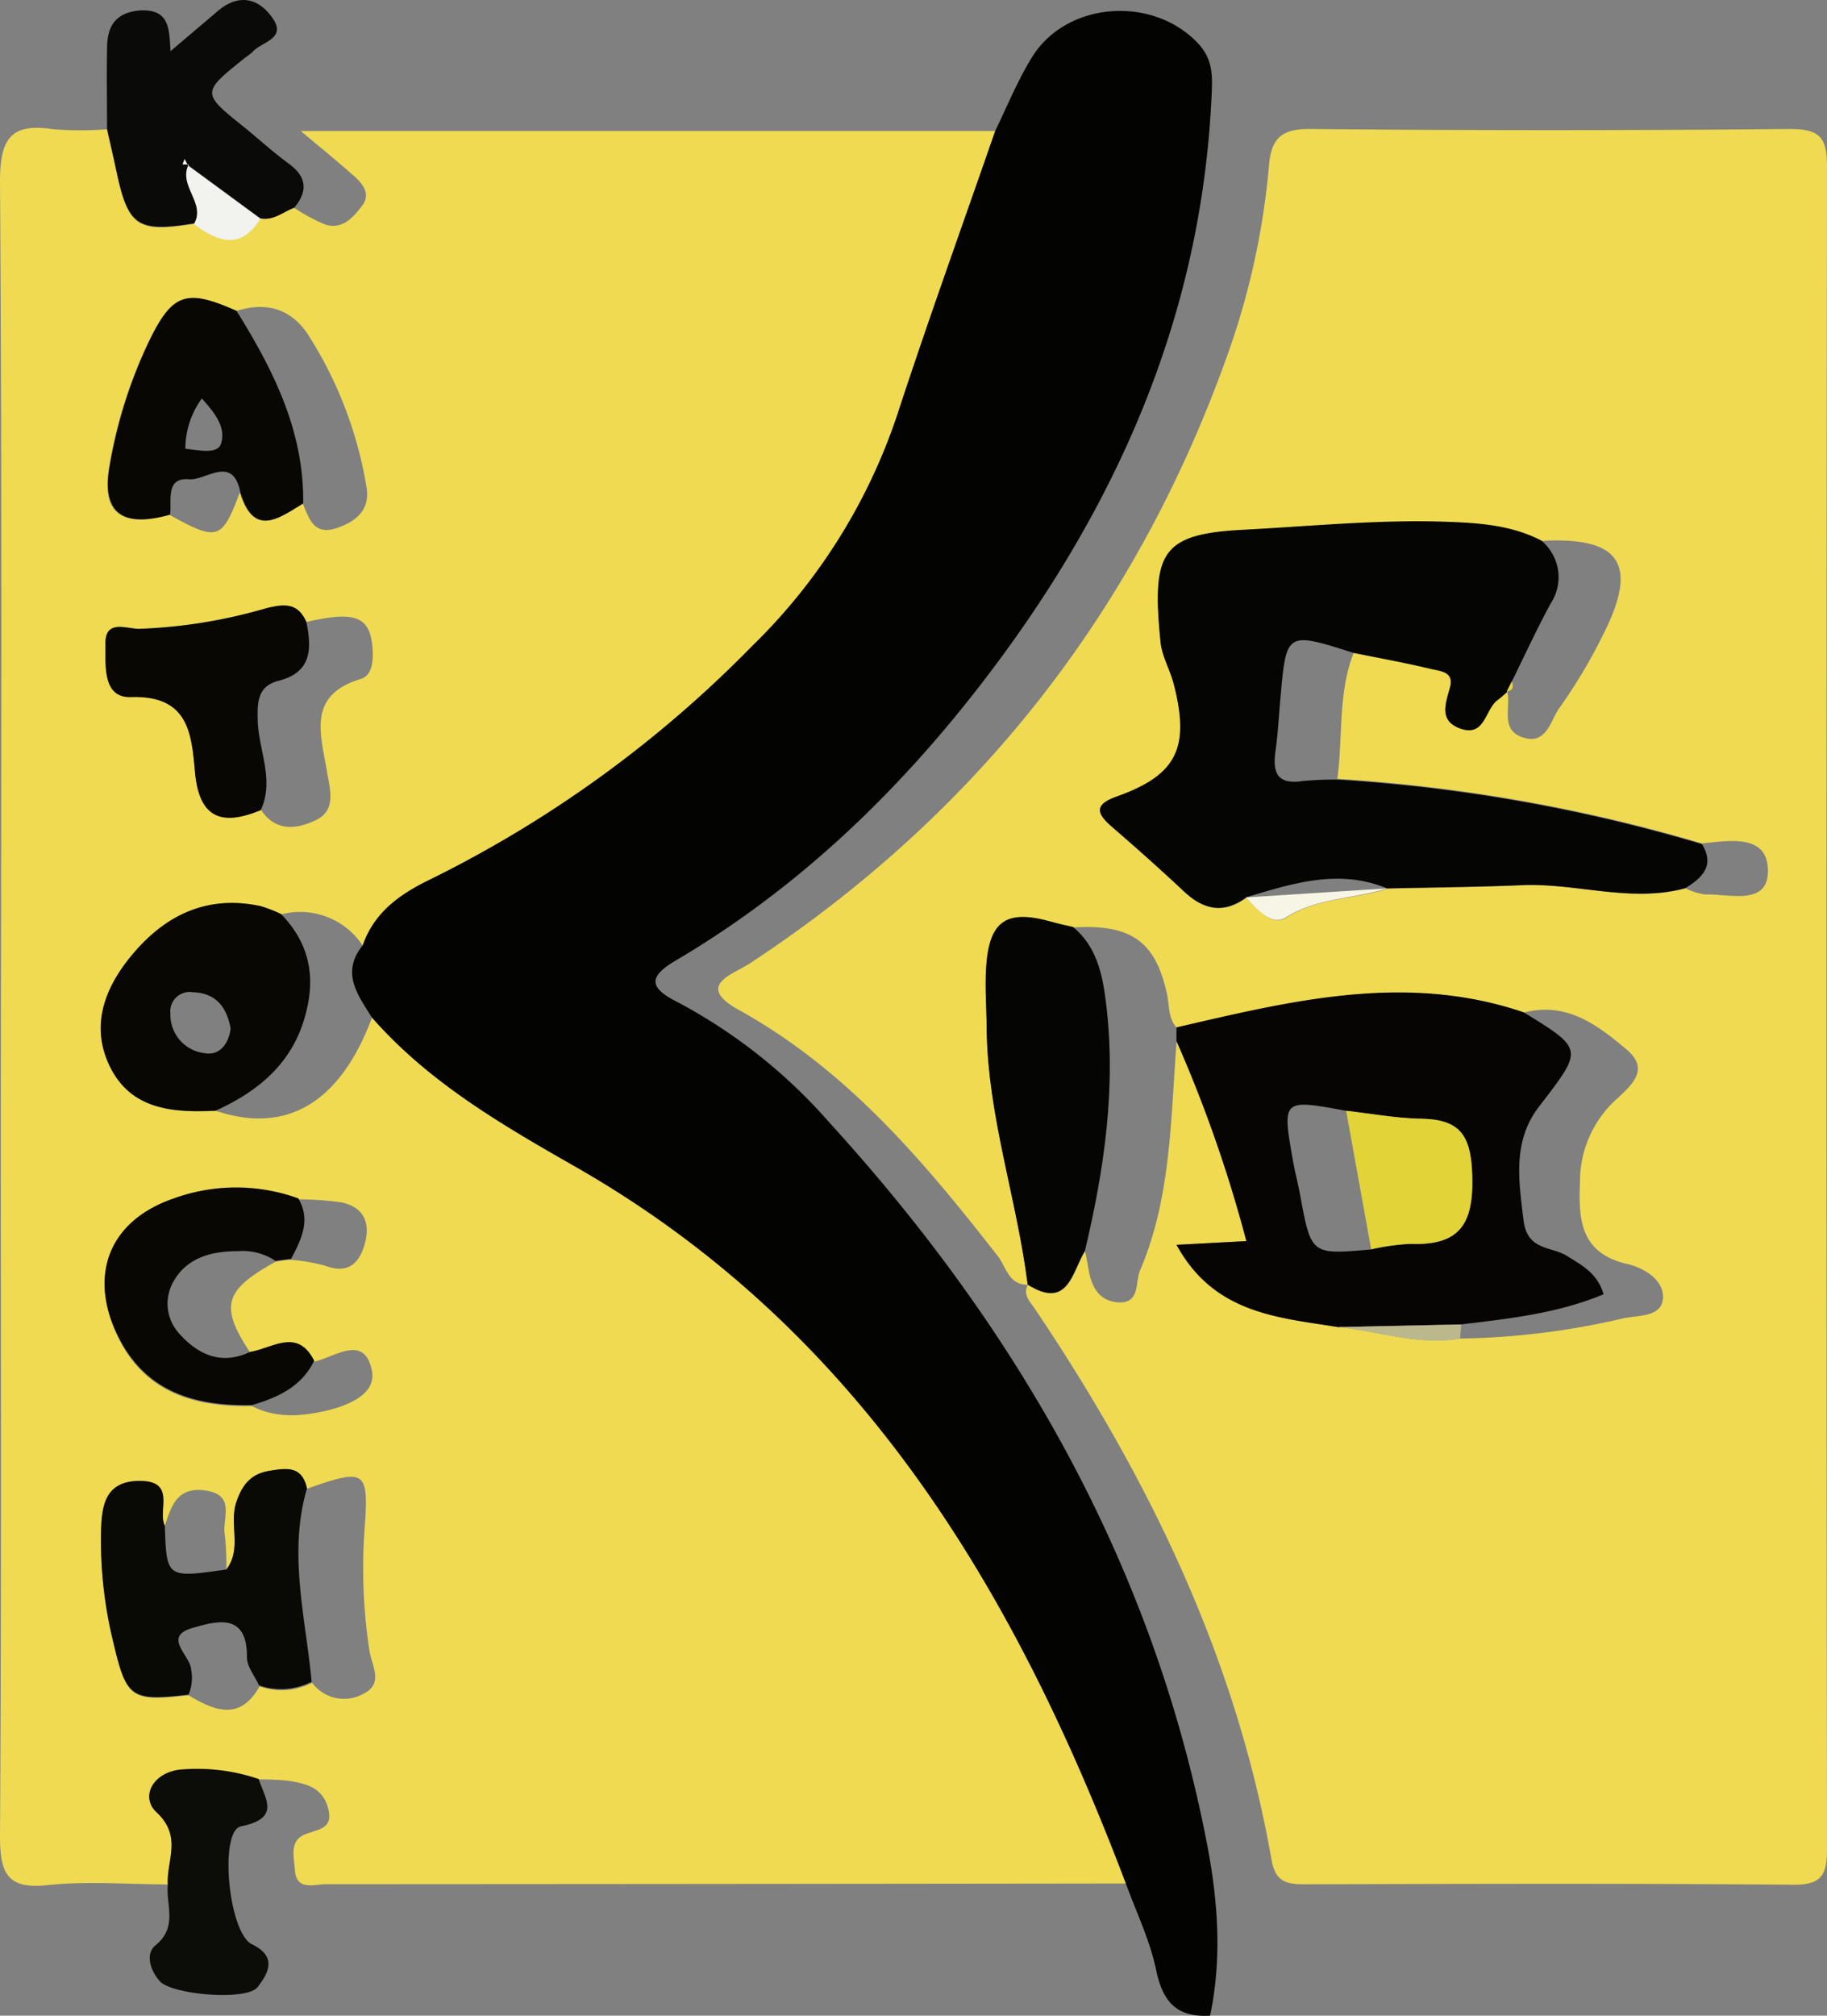 <svg xmlns="http://www.w3.org/2000/svg" viewBox="0 0 205.97 227.19"><rect x="0" y="0" width="205.97" height="227.19" fill="#808080" stroke="none"/><defs><style>.cls-1{fill:#efda52;}.cls-2{fill:#030302;}.cls-3{fill:#0a0a09;}.cls-4{fill:#0c0c08;}.cls-5{fill:#090905;}.cls-6{fill:#080704;}.cls-7{fill:#f2f2ef;}.cls-8{fill:#050503;}.cls-9{fill:#060503;}.cls-10{fill:#f7f5e6;}.cls-11{fill:#bcb88e;}.cls-12{fill:#e6d736;}.cls-13{fill:#e2d338;}</style></defs><g id="Calque_2" data-name="Calque 2"><g id="Calque_1-2" data-name="Calque 1"><path class="cls-1" d="M18.92,212.39c-4.51,0-9.06-.39-13.52.08C.68,213,0,211,0,206.87c.18-27.06.09-54.12.09-81.18C.13,90.61.24,55.54,0,20.46c0-4.91,1.26-6.62,6.05-5.89a38.75,38.75,0,0,0,6,0c.36,1.6.73,3.19,1.07,4.79,1.32,6.19,2.38,6.91,8.73,5.87,2.68,2,5.28,2.95,7.5-.62,1.48.28,2.55-.74,3.81-1.19a20,20,0,0,0,3.52,1.89c1.93.61,3.14-.82,4.15-2.13s.05-2.51-1-3.41c-1.62-1.44-3.3-2.81-5.92-5h78.28c-3.71,10.7-7.57,21.35-11.08,32.11a65.29,65.29,0,0,1-16.36,26A133.08,133.08,0,0,1,48.47,99.14c-3.43,1.66-6.29,3.68-7.6,7.41a8.44,8.44,0,0,0-9.15-3.49,16.6,16.6,0,0,0-2.3-.9c-6-1.3-10.76,1-14.52,5.51-3,3.64-4.7,7.88-2.54,12.45,2.37,5,7.15,5.32,12,5.09,8,2.66,14-.94,17.58-10.52,6.39,7.3,14.62,12.08,22.9,16.81,32,18.25,49.53,47.61,62.1,80.79q-45.09.06-90.19.08c-1.31,0-3.35.79-3.5-1.59-.09-1.38-.66-3.28,1.08-4,1.55-.65,3.38-.59,2.61-3.14-.66-2.19-2.44-2.58-4.25-2.9a26.93,26.93,0,0,0-3.49-.18,21.58,21.58,0,0,0-8.84-1.07c-3.15.35-4.51,3.09-2.7,4.79C20.6,207,18.76,209.67,18.92,212.39ZM34.52,70.11c-1-2.18-2.48-2-4.54-1.54a58.49,58.49,0,0,1-14.3,2.29c-1.41,0-3.84-1.11-3.79,1.68,0,2.34-.39,6.14,2.87,6C21.3,78.36,21.59,82.74,22,87c.48,5.26,3.09,6.08,7.42,4.28,1.67,2.5,4.05,2.19,6.2,1.15,2.32-1.11,1.58-3.46,1.26-5.37-.7-4.26-2.34-8.7,3.81-10.54,1.16-.35,1.37-1.75,1.33-3C41.86,69.52,40.28,68.78,34.52,70.11ZM32.81,142a20,20,0,0,1,3.84.66c2.47.92,3.76-.11,4.43-2.32.73-2.43,0-4.28-2.61-4.82a35.38,35.38,0,0,0-4.85-.34,20.61,20.61,0,0,0-14.17.05c-7,2.47-9.46,8.39-6.3,15.16,3,6.53,8.68,8.22,15.26,8.09,2.63,1.38,5.49,1.16,8.16.57,2.49-.56,6-1.85,5.33-4.69-.89-4-4.14-1.41-6.48-.88-1.91-3.82-4.71-1.44-7.23-1.05-3.43-5.19-2.94-7,2.84-10.2C31.63,142.1,32.22,142,32.81,142Zm1.35-85.19c.71,1.72,1.26,3.59,3.86,2.69,2.34-.81,3.79-2.2,3.26-4.82A45.47,45.47,0,0,0,34.6,37.52c-2-2.85-4.74-3.48-8-2.46-5.63-2.5-7.17-2-9.77,3.28a53.21,53.21,0,0,0-4.5,14.1c-1,5.35,1.33,7.13,6.79,5.59,5.39,3,5.9,2.85,7.91-2.51C28.61,60.65,31.44,58.41,34.16,56.77ZM25.51,176.91a26.83,26.83,0,0,0-.17-3.92c-.33-1.8,1.34-4.5-2.22-5-3.15-.42-3.81,1.74-4.54,4-.88-1.71,1.34-5.08-2.85-5-3.79,0-4.23,2.63-4.33,5.37a48.19,48.19,0,0,0,1.38,12.82c1.49,6.31,2,6.63,8.48,5.9,2.93,1.75,5.78,2.93,8-1a7.56,7.56,0,0,0,5.93-.41A4.47,4.47,0,0,0,41,190.89c2.3-1.16.89-3.17.64-4.89a61.6,61.6,0,0,1-.55-13.5c.51-6.81.17-7.05-6.45-4.71-.55-2.53-2.29-2.32-4.25-2s-3,1.57-3.7,3.49C25.79,171.78,27.32,174.59,25.51,176.91Z"/><path class="cls-1" d="M115.86,144.81c-2.16,0-2.42-2-3.36-3.22-8.36-10.71-17-21-29.21-27.76-5-2.77-.64-4,1.24-5.24q38.14-25.08,53.64-68a85.38,85.38,0,0,0,4.89-21.93c.25-3,1.35-4.15,4.61-4.12q27.08.26,54.16,0c3.36,0,4.15,1,4.14,4.25q-.12,94.77,0,189.55c0,2.87-.5,4.12-3.79,4.09-18.39-.16-36.77-.1-55.16-.05-2.1,0-3.25-.34-3.68-2.8-4-22.8-13.89-43.07-26.69-62.09-.53-.79-1.37-1.54-.78-2.68,4.58,2.87,5-1.4,6.46-3.79.13.65.26,1.3.37,1.95.33,1.93,1.06,3.61,3.27,3.81,2.61.24,2-2.33,2.54-3.55,3.54-8.26,3.46-17.15,4.14-25.9a151.36,151.36,0,0,1,7.88,22.55l-7.87.42c4.27,7.74,11.41,8.18,18.22,9.27,4.57.49,9,2.08,13.73,1.3a85.42,85.42,0,0,0,18.31-2.26c1.64-.38,4.36-.1,4.55-2.22s-2.18-3.5-4-3.92c-5.86-1.33-5.45-5.85-5.33-10a12.5,12.5,0,0,1,4.29-8.75c1.41-1.35,3.61-3.16,1-5.38-3.34-2.83-6.81-5.46-11.65-4.21-13.27-4.51-26.21-1.28-39.15,1.69-.94-1.09-.79-2.47-1.06-3.74-1.29-6-4.07-7.93-10.56-7.55-.8-.19-1.61-.36-2.41-.58-5.1-1.45-7-.15-7.4,5.12-.15,2.31,0,4.64.06,7C111.36,125.84,114.65,135.16,115.86,144.81Zm34.9-57c.66-4.75.05-9.66,1.86-14.26,2.93.59,5.87,1.12,8.78,1.82,1,.24,2.57.25,2.07,2.07s-1.3,3.75,1.16,4.63c2.8,1,2.77-2.13,4.18-3.19.39-.29.74-.62,1.11-.93.46,1.79-.87,4.33,1.8,5.18s3.09-2,4.11-3.38a59.39,59.39,0,0,0,4.87-8.16c4.08-8,2-11.12-6.92-10.62-3.35-1.73-7-2-10.66-2.11-7.67-.27-15.29.5-22.94.9-9.24.49-10.35,2.53-9.32,12.64.16,1.61,1.08,3.14,1.49,4.74,1.86,7.22.34,10.28-6.45,12.69-2.54.9-2.27,1.88-.53,3.39,2.77,2.39,5.51,4.83,8.17,7.33,2.2,2.07,4.45,2.5,7,.63,1.22,1.39,2.89,3.28,4.51,2.23,3.55-2.29,7.62-2,11.35-3.25,5.07-.11,10.16-.15,15.2-.37,6.18-.26,12.28,2,18.43.34a7.33,7.33,0,0,0,2.21.69c2.74-.09,7.15,1.35,7.07-2.76s-4.36-3.29-7.44-3A184.18,184.18,0,0,0,150.76,87.78Z"/><path class="cls-2" d="M126.91,212.25c-12.57-33.18-30.11-62.53-62.1-80.79-8.28-4.72-16.51-9.5-22.9-16.8-1.6-2.55-3.51-5.06-1-8.13,1.31-3.72,4.17-5.75,7.6-7.41A133,133,0,0,0,84.77,72.84a65.18,65.18,0,0,0,16.36-26c3.52-10.76,7.37-21.41,11.08-32.11,1.31-2.69,2.44-5.49,4-8.06C120,.19,129.82-.59,135,4.82c1.82,1.89,1.68,3.86,1.59,6-1.15,25.1-10.94,46.85-26.09,66.42-9.58,12.38-20.8,23.07-34.37,31.05-3.18,1.87-2.8,3.12.16,4.61a60.17,60.17,0,0,1,17.2,13.61c21.32,23.37,36.55,50,42.59,81.35,1.23,6.38,1.71,12.88.34,19.33-3.81.22-5.34-1.62-6.07-5.1S128.09,215.52,126.91,212.25Z"/><path class="cls-3" d="M33.17,23.42c-1.25.45-2.32,1.48-3.81,1.19l-8.17-6-.38-.72c-.07.2-.14.4-.22.59h.69c-1.24,2.36,2,4.33.59,6.7-6.35,1-7.41.32-8.73-5.87-.34-1.6-.71-3.19-1.07-4.79,0-3-.06-6,0-9,0-2.4.78-4.06,3.65-4.34C19,1,19.09,3,19.22,5.77l5.35-4.54C26.8-.66,29-.3,30.59,1.85c1.93,2.53-1.09,2.82-2.12,4a5.83,5.83,0,0,1-.78.61c-5,4-5,4-.17,7.87,1.68,1.36,3.27,2.83,5,4.09C34.6,19.93,34.73,21.53,33.17,23.42Z"/><path class="cls-4" d="M18.92,212.39c-.16-2.71,1.68-5.38-1.29-8.15-1.81-1.69-.45-4.44,2.7-4.79a21.58,21.58,0,0,1,8.84,1.07c.71,2.24,2.53,4.41-2,5.33-2.5.51-1.42,12,1.23,13.29,2.88,1.39,1.87,3.25.64,4.83s-9.62.86-11-.64c-1.12-1.22-1.67-3.12-.52-4.06C20.09,217.18,18.68,214.7,18.92,212.39Z"/><path class="cls-5" d="M21.26,191c-6.45.74-7,.42-8.48-5.9a48.1,48.1,0,0,1-1.38-12.82c.1-2.74.55-5.35,4.33-5.37,4.2,0,2,3.33,2.85,5.05.2,5.91.2,5.91,6.93,4.94,1.81-2.32.28-5.12,1.14-7.63.66-1.92,1.61-3.14,3.7-3.49s3.7-.54,4.25,2c-2.13,7.31-.14,14.52.53,21.77a7.56,7.56,0,0,1-5.93.41c-.48-1.06-1.37-2.12-1.36-3.17.05-5.06-3.42-4.08-6.08-3.32-3.55,1-.25,3.14-.21,4.73A4.82,4.82,0,0,1,21.26,191Z"/><path class="cls-6" d="M24.33,125.18c-4.82.24-9.6-.07-12-5.09-2.16-4.57-.49-8.81,2.54-12.45,3.76-4.52,8.5-6.81,14.52-5.51a14.79,14.79,0,0,1,2.3.9c3.16,3.25,3.94,7,2.74,11.37C33,119.79,29.15,123,24.33,125.18ZM26,115.92c-.43-2.38-1.64-4-4.24-4.08a2.18,2.18,0,0,0-2.55,2.39,4.36,4.36,0,0,0,3.89,4.48C24.75,119,25.78,117.67,26,115.92Z"/><path class="cls-6" d="M19.18,58c-5.47,1.54-7.76-.24-6.79-5.59a53.21,53.21,0,0,1,4.5-14.1c2.6-5.27,4.14-5.78,9.77-3.28,4.15,6.66,7.63,13.56,7.52,21.71-2.72,1.64-5.55,3.89-7.08-1.25-.87-4.31-3.91-1.29-5.8-1.47C18.64,53.8,19.37,56.38,19.18,58Zm3.59-13.1a9.54,9.54,0,0,0-1.87,5.68c1.66.18,3.54.62,4-.52C25.55,48.15,24.15,46.47,22.77,44.93Z"/><path class="cls-6" d="M28.19,152.37c2.52-.39,5.33-2.76,7.23,1-1.43,2.94-4.1,4.14-7,5-6.59.13-12.21-1.56-15.26-8.09-3.17-6.77-.74-12.69,6.3-15.16a20.66,20.66,0,0,1,14.17-.05c1.45,2.48.32,4.65-.81,6.82l-1.77.22a6.69,6.69,0,0,0-4.22-1.09c-2.94,0-5.72.7-7.25,3.38a5,5,0,0,0,.71,6C22.4,152.74,25.05,153.89,28.19,152.37Z"/><path class="cls-6" d="M29.4,91.31c-4.33,1.8-6.94,1-7.42-4.28-.39-4.3-.68-8.68-7.22-8.46-3.26.11-2.83-3.69-2.87-6-.05-2.8,2.38-1.68,3.79-1.68A58.49,58.49,0,0,0,30,68.56c2.06-.52,3.58-.64,4.54,1.54.61,3,.63,5.67-3.13,6.63C29.13,77.31,29,79,29.05,81,29.08,84.46,31,87.83,29.4,91.31Z"/><path class="cls-7" d="M21.19,18.66l8.17,6c-2.22,3.57-4.81,2.61-7.49.62,1.39-2.37-1.82-4.34-.59-6.7Z"/><path class="cls-8" d="M190,100.1c-6.16,1.68-12.25-.6-18.43-.34-5,.21-10.13.26-15.2.37-5.45-2.25-10.65-.56-15.86,1-2.51,1.86-4.76,1.44-7-.63-2.67-2.51-5.4-4.94-8.17-7.33-1.74-1.5-2-2.48.53-3.39,6.79-2.41,8.31-5.47,6.45-12.69-.41-1.6-1.33-3.13-1.49-4.74-1-10.11.08-12.16,9.32-12.64,7.64-.4,15.27-1.17,22.94-.9,3.66.13,7.31.38,10.66,2.11A5.36,5.36,0,0,1,174.83,68c-1.57,2.88-2.94,5.87-4.39,8.81L169.86,78l.06,0c-.37.31-.72.64-1.11.93-1.41,1.06-1.39,4.18-4.18,3.19-2.46-.88-1.64-2.84-1.16-4.63s-1.09-1.83-2.07-2.07c-2.9-.7-5.85-1.23-8.77-1.82-7.61-2.42-7.61-2.42-8.27,5-.18,2-.28,4-.56,6-.34,2.39.11,3.87,3,3.44a37.31,37.31,0,0,1,4-.17,184.2,184.2,0,0,1,41.07,7.27C193.32,97.49,192,98.9,190,100.1Z"/><path class="cls-9" d="M150.86,149.58c-6.82-1.09-14-1.52-18.22-9.27l7.87-.42a152.1,152.1,0,0,0-7.88-22.55c0-.51,0-1,0-1.54,12.95-3,25.88-6.21,39.15-1.7,6.81,4.19,6.72,4.12,1.74,10.61-3,3.86-2.32,8.29-1.76,12.84.42,3.43,3.1,2.9,4.88,4s3.47,2,4.14,4.33c-5.15,2.15-10.58,2.74-16,3.39Zm.9-24.38c-7.22-1.33-7.22-1.32-6,5.61.23,1.31.58,2.6.82,3.92,1.24,6.7,1.23,6.7,8,6.1a24.33,24.33,0,0,1,4.44-.62c5.59.21,7.14-2.27,6.95-7.8-.15-4.53-1.45-6.22-5.77-6.3C157.38,126.05,154.57,125.52,151.76,125.2Z"/><path class="cls-8" d="M115.86,144.81c-1.21-9.65-4.5-19-4.63-28.79,0-2.32-.21-4.66-.06-7,.34-5.27,2.3-6.57,7.4-5.12.79.23,1.6.39,2.4.58,2.63,2.18,3.3,5.23,3.7,8.4,1.2,9.54-.16,18.86-2.36,28.11-1.49,2.39-1.88,6.67-6.46,3.79Z"/><path class="cls-10" d="M156.36,100.13c-3.73,1.22-7.81,1-11.36,3.25-1.62,1.05-3.29-.84-4.51-2.23"/><path class="cls-11" d="M164.74,149.29c-.05.53-.09,1.07-.14,1.6-4.69.77-9.16-.82-13.73-1.31Z"/><path class="cls-7" d="M21.28,18.54h-.69c.07-.2.14-.4.22-.59l.38.72Z"/><path class="cls-12" d="M170.44,76.8c.21.59.17,1-.58,1.15C170.05,77.57,170.24,77.18,170.44,76.8Z"/><path class="cls-13" d="M151.76,125.2c2.81.31,5.63.84,8.44.89,4.33.08,5.62,1.77,5.77,6.3.19,5.53-1.36,8-6.95,7.8a25.23,25.23,0,0,0-4.44.62Z"/></g></g></svg>